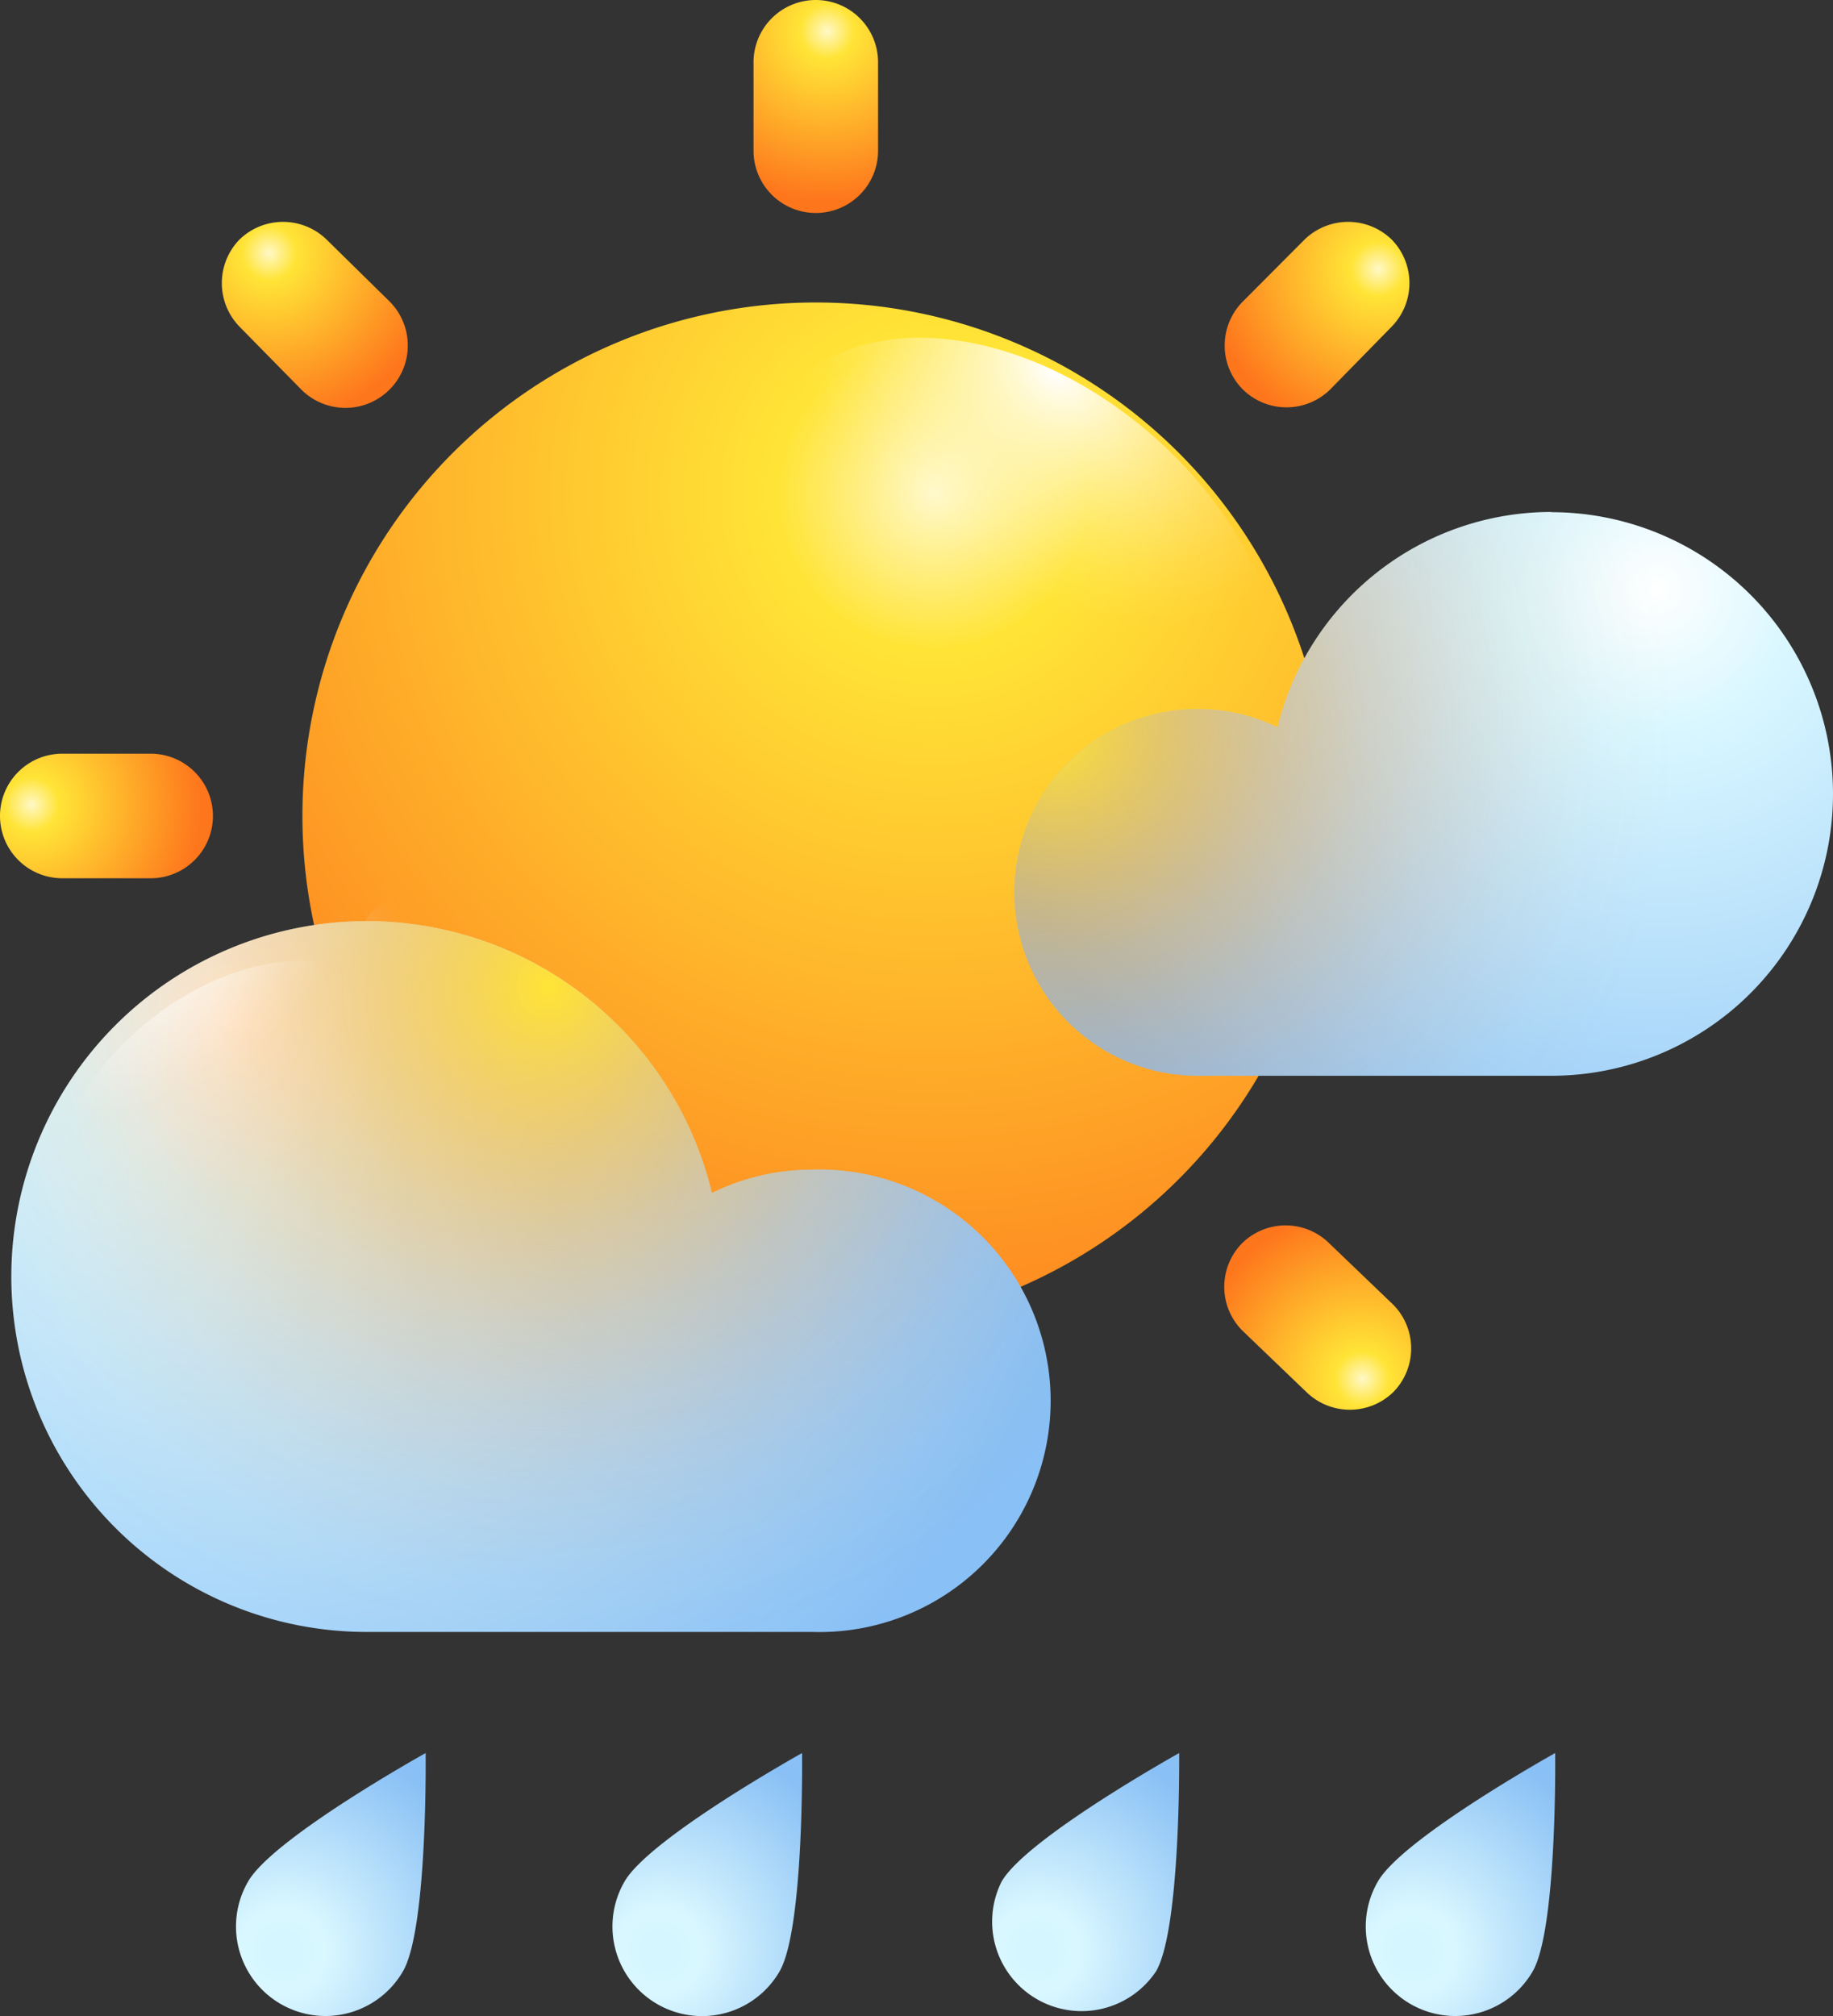 <svg xmlns="http://www.w3.org/2000/svg" xmlns:xlink="http://www.w3.org/1999/xlink" viewBox="0 0 84.19 92.58"><rect x="0" y="0" width="84.19" height="92.58" fill="#333333" stroke="none"/><defs><style>.cls-1{isolation:isolate;}.cls-2{fill:url(#radial-gradient);}.cls-15,.cls-16,.cls-17,.cls-20,.cls-21,.cls-22,.cls-24,.cls-26,.cls-28,.cls-3,.cls-30,.cls-4{mix-blend-mode:overlay;}.cls-3{fill:url(#radial-gradient-2);}.cls-16,.cls-21,.cls-4{opacity:0.4;}.cls-4{fill:url(#Degradado_sin_nombre_34);}.cls-5{fill:url(#radial-gradient-3);}.cls-6{fill:url(#radial-gradient-4);}.cls-7{fill:url(#radial-gradient-5);}.cls-8{fill:url(#radial-gradient-6);}.cls-9{fill:url(#radial-gradient-7);}.cls-10{fill:url(#radial-gradient-8);}.cls-11{fill:url(#radial-gradient-9);}.cls-12{fill:url(#radial-gradient-10);}.cls-13{fill:url(#radial-gradient-11);}.cls-14{fill:url(#radial-gradient-12);}.cls-15{fill:url(#radial-gradient-13);}.cls-16{fill:url(#radial-gradient-14);}.cls-17,.cls-22{opacity:0.2;}.cls-17{fill:url(#Degradado_sin_nombre_34-2);}.cls-18{fill:url(#radial-gradient-15);}.cls-19{fill:url(#radial-gradient-16);}.cls-20{fill:url(#radial-gradient-17);}.cls-21{fill:url(#radial-gradient-18);}.cls-22{fill:url(#Degradado_sin_nombre_34-3);}.cls-23{fill:url(#radial-gradient-19);}.cls-24{fill:url(#radial-gradient-20);}.cls-25{fill:url(#radial-gradient-21);}.cls-26{fill:url(#radial-gradient-22);}.cls-27{fill:url(#radial-gradient-23);}.cls-28{fill:url(#radial-gradient-24);}.cls-29{fill:url(#radial-gradient-25);}.cls-30{fill:url(#radial-gradient-26);}</style><radialGradient id="radial-gradient" cx="131.61" cy="22.68" r="44.76" gradientTransform="matrix(-1, 0, 0, 1, 174.48, 0)" gradientUnits="userSpaceOnUse"><stop offset="0" stop-color="#fff8c7"/><stop offset="0.16" stop-color="#ffe436"/><stop offset="1" stop-color="#fe761c"/></radialGradient><radialGradient id="radial-gradient-2" cx="1371.07" cy="-2040.82" r="6.72" gradientTransform="matrix(-0.84, 1.15, -1.62, -1.31, -2105.97, -4233.16)" gradientUnits="userSpaceOnUse"><stop offset="0" stop-color="#fff"/><stop offset="0.1" stop-color="#fff" stop-opacity="0.85"/><stop offset="0.29" stop-color="#fff" stop-opacity="0.59"/><stop offset="0.47" stop-color="#fff" stop-opacity="0.38"/><stop offset="0.63" stop-color="#fff" stop-opacity="0.22"/><stop offset="0.78" stop-color="#fff" stop-opacity="0.1"/><stop offset="0.91" stop-color="#fff" stop-opacity="0.03"/><stop offset="1" stop-color="#fff" stop-opacity="0"/></radialGradient><radialGradient id="Degradado_sin_nombre_34" cx="-2803.58" cy="2440.27" r="6.48" gradientTransform="matrix(-1.17, -1.1, 0.22, -0.73, -3802.46, -1258.84)" xlink:href="#radial-gradient-2"/><radialGradient id="radial-gradient-3" cx="37.99" cy="1.44" r="7.79" gradientTransform="matrix(1, 0, 0, 1, 0, 0)" xlink:href="#radial-gradient"/><radialGradient id="radial-gradient-4" cx="364.96" cy="-379.21" r="7.79" gradientTransform="translate(22.44 537.83) rotate(-45)" xlink:href="#radial-gradient"/><radialGradient id="radial-gradient-5" cx="865.24" cy="-417.35" r="7.79" gradientTransform="translate(418.8 902.19) rotate(-90)" xlink:href="#radial-gradient"/><radialGradient id="radial-gradient-6" cx="1246.05" cy="-90.38" r="7.79" gradientTransform="translate(956.62 879.75) rotate(-135)" xlink:href="#radial-gradient"/><radialGradient id="radial-gradient-7" cx="1284.03" cy="409.9" r="7.79" gradientTransform="translate(1320.98 483.39) rotate(180)" xlink:href="#radial-gradient"/><radialGradient id="radial-gradient-8" cx="957.23" cy="790.71" r="7.79" gradientTransform="translate(1298.54 -54.43) rotate(135)" xlink:href="#radial-gradient"/><radialGradient id="radial-gradient-9" cx="456.78" cy="828.69" r="7.79" gradientTransform="translate(902.19 -418.79) rotate(90)" xlink:href="#radial-gradient"/><radialGradient id="radial-gradient-10" cx="76.13" cy="501.89" r="7.79" gradientTransform="translate(364.36 -396.36) rotate(45)" xlink:href="#radial-gradient"/><radialGradient id="radial-gradient-11" cx="1623.27" cy="46.78" r="40.51" gradientTransform="matrix(-1, 0, 0, 1, 1633.99, 0)" gradientUnits="userSpaceOnUse"><stop offset="0" stop-color="#fff"/><stop offset="0.2" stop-color="#d9f7ff"/><stop offset="1" stop-color="#89c0f5"/></radialGradient><radialGradient id="radial-gradient-12" cx="25.22" cy="45.31" r="40.53" gradientUnits="userSpaceOnUse"><stop offset="0" stop-color="#ffe436"/><stop offset="0.08" stop-color="#ffcf31" stop-opacity="0.81"/><stop offset="0.18" stop-color="#ffb72b" stop-opacity="0.6"/><stop offset="0.28" stop-color="#fea327" stop-opacity="0.41"/><stop offset="0.38" stop-color="#fe9323" stop-opacity="0.26"/><stop offset="0.48" stop-color="#fe8620" stop-opacity="0.15"/><stop offset="0.58" stop-color="#fe7d1e" stop-opacity="0.07"/><stop offset="0.68" stop-color="#fe781c" stop-opacity="0.02"/><stop offset="0.77" stop-color="#fe761c" stop-opacity="0"/></radialGradient><radialGradient id="radial-gradient-13" cx="687.73" cy="-2660.53" r="4.75" gradientTransform="matrix(0.84, 1.15, 1.62, -1.31, 3739.96, -4233.16)" xlink:href="#radial-gradient-2"/><radialGradient id="radial-gradient-14" cx="701.76" cy="-2653.49" r="2.61" gradientTransform="matrix(0.84, 1.15, 1.62, -1.31, 3739.96, -4233.16)" xlink:href="#radial-gradient-2"/><radialGradient id="Degradado_sin_nombre_34-2" cx="1753.02" cy="184.84" r="2.73" gradientTransform="matrix(-0.71, -0.46, -1.4, 1.83, 1538.23, 533.92)" xlink:href="#radial-gradient-2"/><radialGradient id="radial-gradient-15" cx="-815.26" cy="27.06" r="32.13" gradientTransform="translate(891.36)" xlink:href="#radial-gradient-11"/><radialGradient id="radial-gradient-16" cx="48.22" cy="33.65" r="37.37" xlink:href="#radial-gradient-12"/><radialGradient id="radial-gradient-17" cx="1754.5" cy="-1707.07" r="3.77" gradientTransform="matrix(-0.84, 1.15, -1.62, -1.31, -1214.61, -4233.16)" xlink:href="#radial-gradient-2"/><radialGradient id="radial-gradient-18" cx="1765.63" cy="-1701.48" r="2.07" gradientTransform="matrix(-0.84, 1.15, -1.62, -1.31, -1214.61, -4233.16)" xlink:href="#radial-gradient-2"/><radialGradient id="Degradado_sin_nombre_34-3" cx="-1045.58" cy="-359.03" r="2.17" gradientTransform="matrix(0.71, -0.46, 1.4, 1.83, 1291.02, 222.86)" xlink:href="#radial-gradient-2"/><radialGradient id="radial-gradient-19" cx="-153.34" cy="50.94" r="9.89" gradientTransform="translate(171.27 122.14) rotate(30)" gradientUnits="userSpaceOnUse"><stop offset="0" stop-color="#d4f6ff"/><stop offset="0.2" stop-color="#d9f7ff"/><stop offset="1" stop-color="#89c0f5"/></radialGradient><radialGradient id="radial-gradient-20" cx="1472.03" cy="-1969.53" r="1.55" gradientTransform="matrix(-1.3, 0.58, -0.75, -1.95, 464.38, -4596.66)" xlink:href="#radial-gradient-2"/><radialGradient id="radial-gradient-21" cx="-138.36" cy="42.29" r="9.89" xlink:href="#radial-gradient-19"/><radialGradient id="radial-gradient-22" cx="1460.7" cy="-1972.91" r="1.55" gradientTransform="matrix(-1.3, 0.58, -0.75, -1.95, 464.38, -4596.66)" xlink:href="#radial-gradient-2"/><radialGradient id="radial-gradient-23" cx="-123.38" cy="33.64" r="9.89" xlink:href="#radial-gradient-19"/><radialGradient id="radial-gradient-24" cx="1449.36" cy="-1976.28" r="1.55" gradientTransform="matrix(-1.3, 0.58, -0.75, -1.95, 464.38, -4596.66)" xlink:href="#radial-gradient-2"/><radialGradient id="radial-gradient-25" cx="-108.4" cy="24.99" r="9.89" xlink:href="#radial-gradient-19"/><radialGradient id="radial-gradient-26" cx="1438.02" cy="-1979.66" r="1.55" gradientTransform="matrix(-1.3, 0.58, -0.75, -1.95, 464.38, -4596.66)" xlink:href="#radial-gradient-2"/></defs><g class="cls-1"><g id="Layer_2" data-name="Layer 2"><g id="OBJECTS"><path class="cls-2" d="M13.89,37.47A23.58,23.58,0,1,0,37.47,13.89,23.58,23.58,0,0,0,13.89,37.47Z"/><path class="cls-3" d="M41.06,35c-6-4.87-8.35-12.29-5.24-16.57s10.51-3.8,16.52,1.07,8.35,12.29,5.24,16.57S47.07,39.91,41.06,35Z"/><path class="cls-4" d="M16.63,42.68c.79-2.61,4.84-1.53,9,2.41s7,9.25,6.16,11.86-4.83,1.53-9-2.41S15.84,45.28,16.63,42.68Z"/><path class="cls-5" d="M40.33,6.92a2.86,2.86,0,0,1-2.86,2.86h0a2.86,2.86,0,0,1-2.86-2.86V2.86A2.86,2.86,0,0,1,37.47,0h0a2.86,2.86,0,0,1,2.86,2.86Z"/><path class="cls-6" d="M17.89,13.84a2.86,2.86,0,0,1,0,4.05h0a2.86,2.86,0,0,1-4.05,0L11,15a2.87,2.87,0,0,1,0-4h0a2.87,2.87,0,0,1,4,0Z"/><path class="cls-7" d="M6.92,34.61a2.86,2.86,0,0,1,2.86,2.86h0a2.86,2.86,0,0,1-2.86,2.86H2.86A2.86,2.86,0,0,1,0,37.47H0a2.86,2.86,0,0,1,2.86-2.86Z"/><path class="cls-8" d="M13.84,57.05a2.86,2.86,0,0,1,4.05,0h0a2.85,2.85,0,0,1,0,4L15,64a2.85,2.85,0,0,1-4,0h0a2.85,2.85,0,0,1,0-4Z"/><path class="cls-9" d="M34.61,68a2.86,2.86,0,0,1,2.86-2.86h0A2.86,2.86,0,0,1,40.33,68v4.06a2.86,2.86,0,0,1-2.86,2.86h0a2.86,2.86,0,0,1-2.86-2.86Z"/><path class="cls-10" d="M57.05,61.09a2.85,2.85,0,0,1,0-4h0a2.85,2.85,0,0,1,4,0L64,59.92a2.86,2.86,0,0,1,0,4h0a2.86,2.86,0,0,1-4,0Z"/><path class="cls-11" d="M68,40.33a2.86,2.86,0,0,1-2.86-2.86h0A2.86,2.86,0,0,1,68,34.61h4.06a2.86,2.86,0,0,1,2.86,2.86h0a2.86,2.86,0,0,1-2.86,2.86Z"/><path class="cls-12" d="M61.09,17.89a2.86,2.86,0,0,1-4,0h0a2.86,2.86,0,0,1,0-4.05L59.92,11a2.87,2.87,0,0,1,4,0h0a2.86,2.86,0,0,1,0,4Z"/><path class="cls-13" d="M16.84,42.3A16.32,16.32,0,0,1,32.7,54.78a10.48,10.48,0,0,1,4.61-1.07,10.62,10.62,0,1,1,0,21.23H16.84a16.32,16.32,0,0,1,0-32.64Z"/><path class="cls-14" d="M16.84,42.3A16.32,16.32,0,0,1,32.7,54.78a10.48,10.48,0,0,1,4.61-1.07,10.62,10.62,0,1,1,0,21.23H16.84a16.32,16.32,0,0,1,0-32.64Z"/><path class="cls-15" d="M14.75,57.9c4.25-3.45,5.91-8.7,3.71-11.73S11,43.49,6.77,46.93s-5.9,8.7-3.7,11.72S10.5,61.34,14.75,57.9Z"/><path class="cls-16" d="M36.13,62.37c2.33-1.89,3.25-4.78,2-6.44s-4.09-1.48-6.42.42-3.25,4.78-2,6.44S33.8,64.27,36.13,62.37Z"/><path class="cls-17" d="M41.31,66.5c2.57-2.6,5.22-3.61,5.93-2.27s-.81,4.54-3.37,7.14S38.64,75,37.94,73.64,38.74,69.1,41.31,66.5Z"/><path class="cls-18" d="M71.25,23.51A12.94,12.94,0,0,0,58.68,33.4a8.42,8.42,0,1,0-3.66,16H71.25a12.94,12.94,0,0,0,0-25.88Z"/><path class="cls-19" d="M71.25,23.51A12.94,12.94,0,0,0,58.68,33.4a8.42,8.42,0,1,0-3.66,16H71.25a12.94,12.94,0,0,0,0-25.88Z"/><path class="cls-20" d="M72.91,35.88c-3.37-2.74-4.69-6.9-2.94-9.3s5.9-2.13,9.27.6,4.68,6.9,2.93,9.29S76.28,38.61,72.91,35.88Z"/><path class="cls-21" d="M56,39.43c-1.85-1.51-2.57-3.79-1.61-5.11s3.24-1.18,5.09.32,2.57,3.8,1.62,5.11S57.81,40.93,56,39.43Z"/><path class="cls-22" d="M51.85,42.7c-2-2.06-4.14-2.87-4.7-1.8s.64,3.6,2.67,5.66,4.14,2.86,4.7,1.8S53.88,44.76,51.85,42.7Z"/><path class="cls-23" d="M18.51,90.52a4.11,4.11,0,0,1-7.12-4.11c1.13-2,8.16-5.91,8.16-5.91S19.65,88.55,18.51,90.52Z"/><path class="cls-24" d="M11.51,89.84c-.64-1.67-.25-3.42.86-3.92s2.54.46,3.18,2.12.25,3.42-.87,3.91S12.15,91.5,11.51,89.84Z"/><path class="cls-25" d="M35.81,90.52a4.11,4.11,0,0,1-7.13-4.11c1.14-2,8.16-5.91,8.16-5.91S36.94,88.55,35.81,90.52Z"/><path class="cls-26" d="M28.81,89.84c-.64-1.67-.25-3.42.86-3.92s2.54.46,3.17,2.12S33.09,91.46,32,92,29.44,91.5,28.81,89.84Z"/><path class="cls-27" d="M53.1,90.52A4.11,4.11,0,0,1,46,86.41c1.14-2,8.16-5.91,8.16-5.91S54.24,88.55,53.1,90.52Z"/><path class="cls-28" d="M46.1,89.84c-.63-1.67-.25-3.42.87-3.92s2.53.46,3.17,2.12.25,3.42-.86,3.91S46.74,91.5,46.1,89.84Z"/><path class="cls-29" d="M70.4,90.52a4.11,4.11,0,0,1-7.12-4.11c1.13-2,8.15-5.91,8.15-5.91S71.53,88.55,70.4,90.52Z"/><path class="cls-30" d="M63.4,89.84c-.64-1.67-.25-3.42.86-3.92s2.54.46,3.18,2.12.25,3.42-.87,3.91S64,91.5,63.4,89.84Z"/></g></g></g></svg>